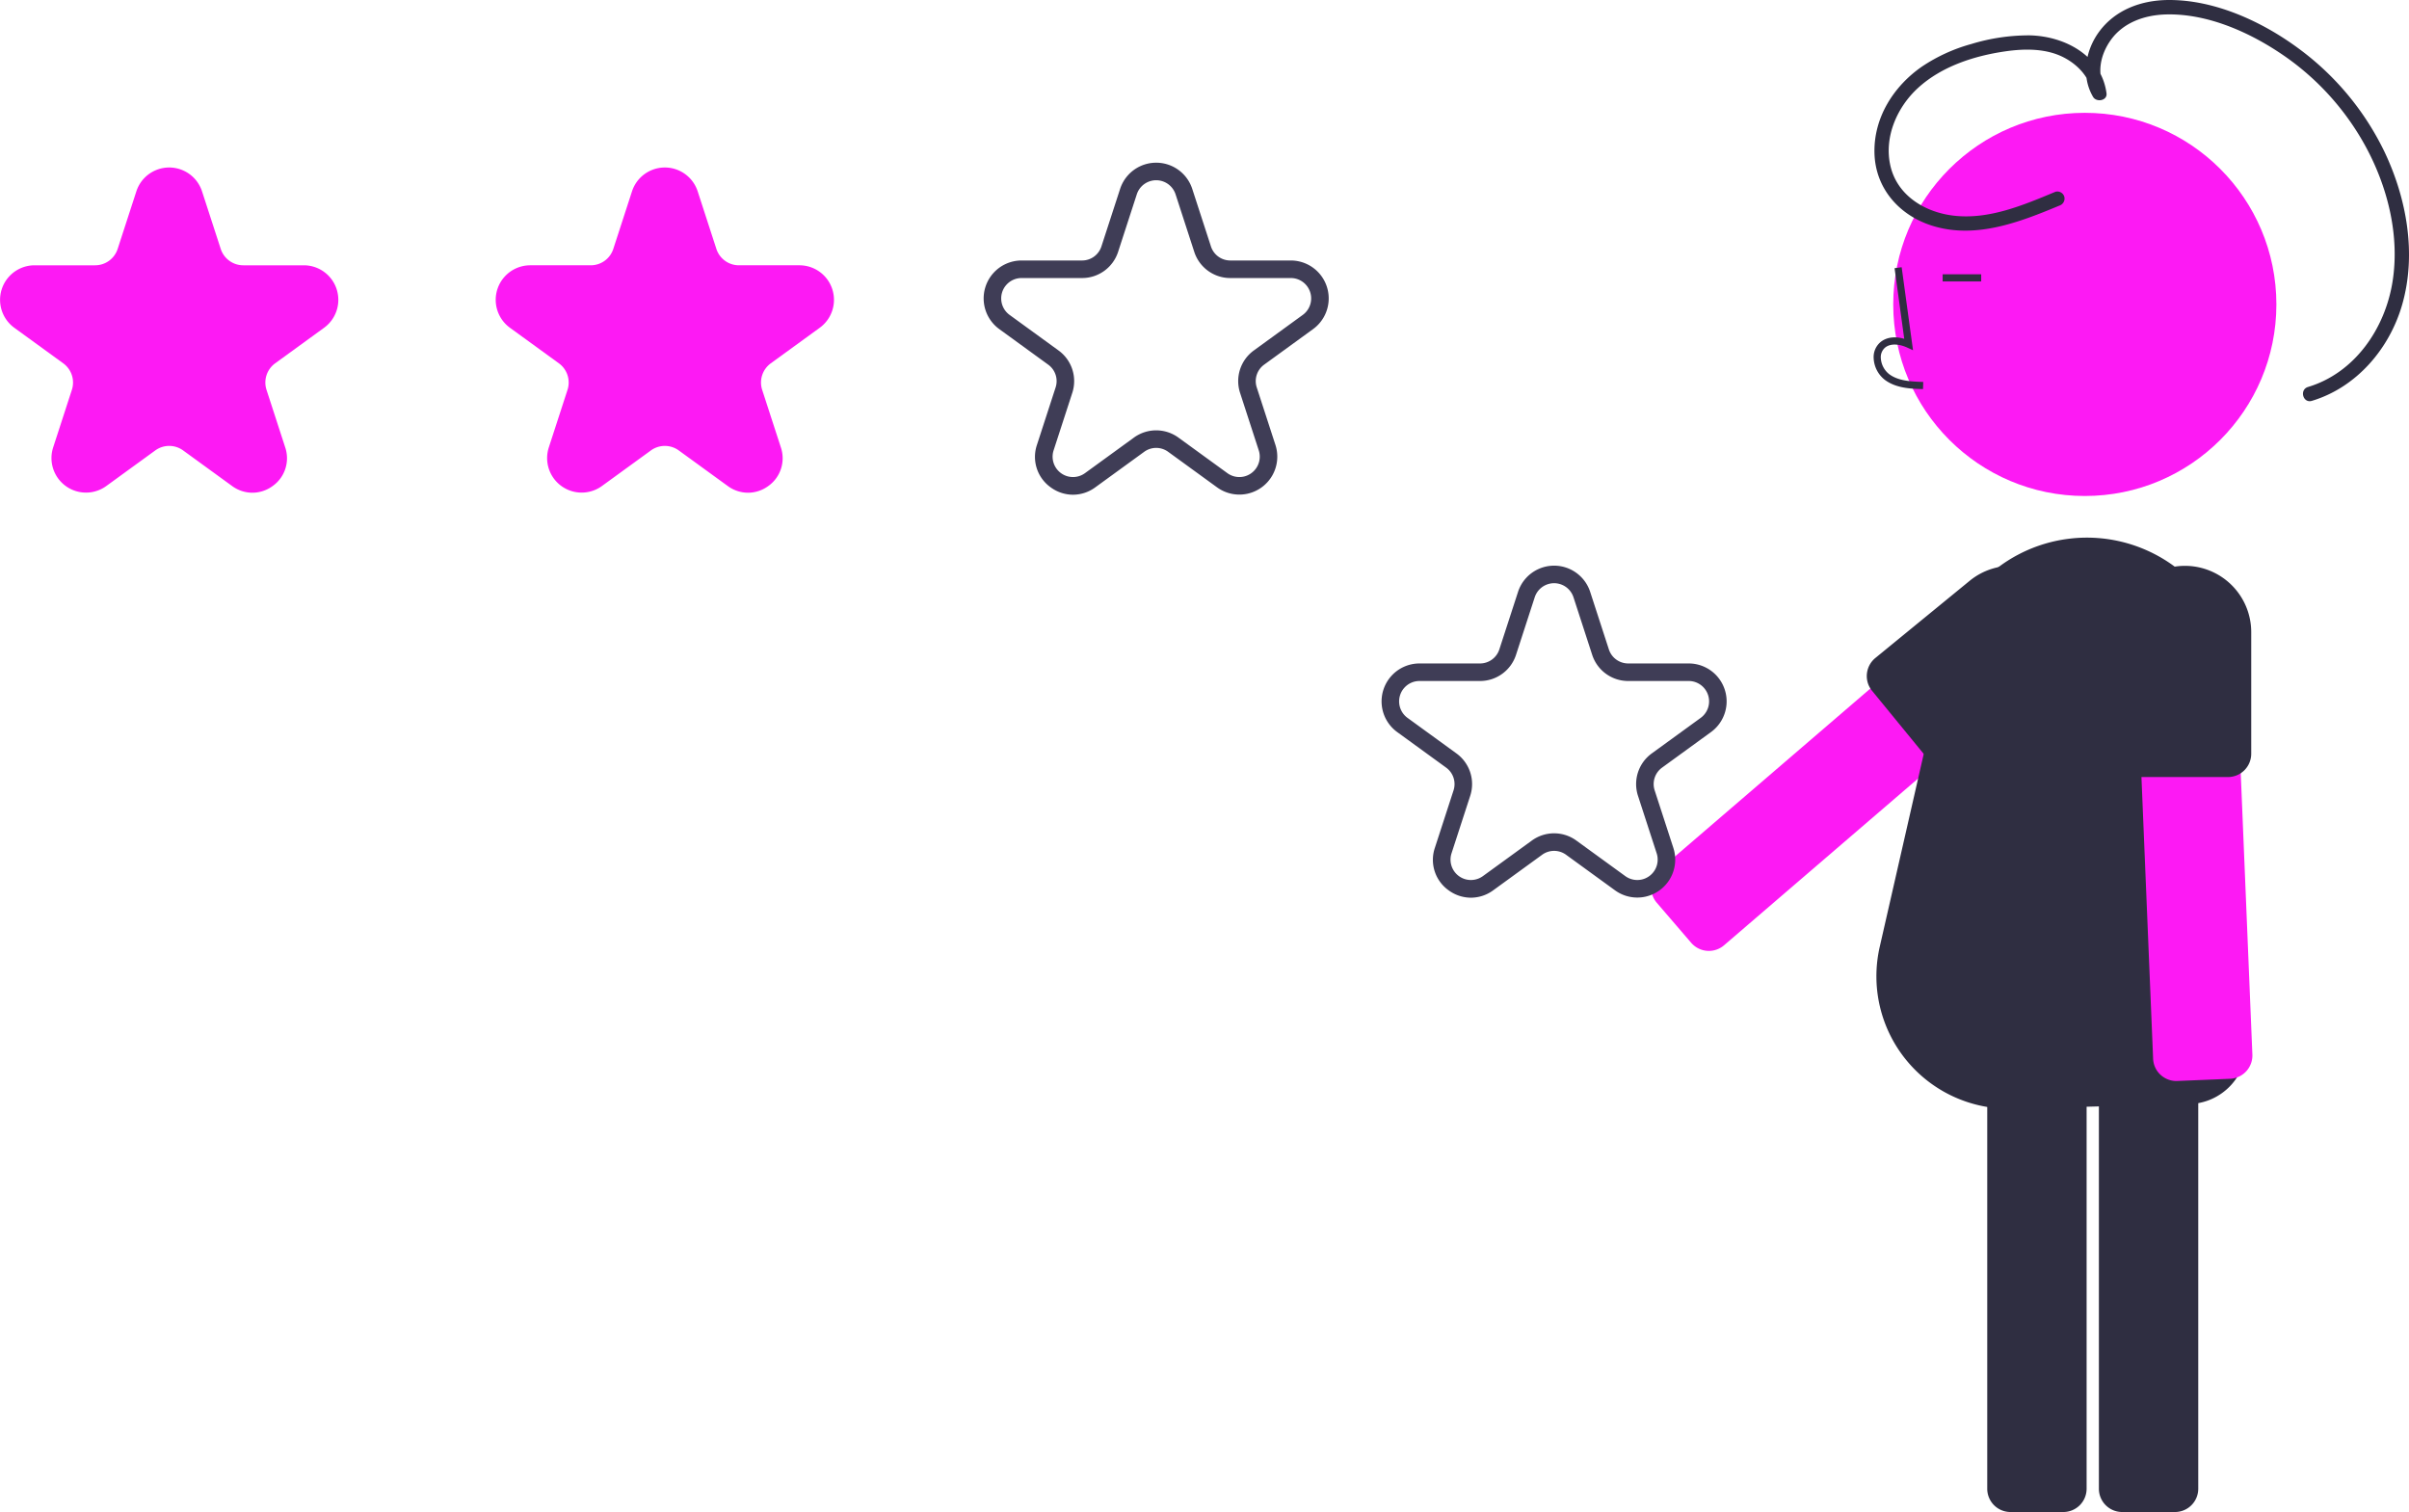 <svg xmlns="http://www.w3.org/2000/svg" id="fbd903e1-372a-44d3-807c-ec597f1414f9" data-name="Layer 1" viewBox="0 0 675.033 423.655" class="injected-svg ClassicGrid__ImageFile-sc-td9pmq-4 fNAcXv grid_media" xmlns:xlink="http://www.w3.org/1999/xlink"><path d="M333.204,376.231a9.646,9.646,0,0,1-5.687-1.883l-13.706-9.958a6.642,6.642,0,0,0-7.834,0l-13.706,9.958a9.675,9.675,0,0,1-14.889-10.816l5.235-16.112a6.649,6.649,0,0,0-2.421-7.452l-13.706-9.958a9.675,9.675,0,0,1,5.687-17.502h16.941a6.648,6.648,0,0,0,6.338-4.605l5.235-16.112a9.675,9.675,0,0,1,18.404,0l5.235,16.112a6.649,6.649,0,0,0,6.339,4.605h16.941a9.675,9.675,0,0,1,5.687,17.502l-13.706,9.958a6.648,6.648,0,0,0-2.421,7.452l5.235,16.112a9.53,9.53,0,0,1-3.515,10.816A9.645,9.645,0,0,1,333.204,376.231Z" transform="translate(-262.483 -238.173)" fill="#fd19f4"></path><path d="M472.091,376.231a9.645,9.645,0,0,1-5.687-1.883l-13.706-9.958a6.657,6.657,0,0,0-7.835,0L431.158,374.347a9.675,9.675,0,0,1-14.889-10.816l5.235-16.112a6.649,6.649,0,0,0-2.421-7.452l-13.706-9.958a9.675,9.675,0,0,1,5.687-17.502h16.941a6.648,6.648,0,0,0,6.338-4.605l5.235-16.112a9.675,9.675,0,0,1,18.404,0l5.235,16.112a6.648,6.648,0,0,0,6.338,4.605H486.497a9.675,9.675,0,0,1,5.687,17.502l-13.706,9.958a6.649,6.649,0,0,0-2.421,7.452l5.235,16.112a9.531,9.531,0,0,1-3.514,10.816A9.647,9.647,0,0,1,472.091,376.231Z" transform="translate(-262.483 -238.173)" fill="#fd19f4"></path><path d="M563.15,376.791a10.601,10.601,0,0,1-6.246-2.067,10.472,10.472,0,0,1-3.862-11.883l5.236-16.111a5.698,5.698,0,0,0-2.075-6.386l-13.706-9.958a10.628,10.628,0,0,1,6.247-19.226h16.941a5.696,5.696,0,0,0,5.432-3.947l5.236-16.111a10.628,10.628,0,0,1,20.215,0l5.235,16.111a5.698,5.698,0,0,0,5.432,3.947h16.941a10.628,10.628,0,0,1,6.247,19.226l-13.706,9.958a5.696,5.696,0,0,0-2.076,6.386l5.235,16.111a10.628,10.628,0,0,1-16.355,11.882l-13.705-9.957a5.697,5.697,0,0,0-6.715,0l-13.706,9.957A10.593,10.593,0,0,1,563.15,376.791Zm23.31-18.037a10.606,10.606,0,0,1,6.246,2.035l13.706,9.957a5.712,5.712,0,0,0,8.79-6.386L609.967,348.249a10.6,10.6,0,0,1,3.861-11.882l13.705-9.958a5.712,5.712,0,0,0-3.357-10.333H607.235a10.6,10.6,0,0,1-10.107-7.343l-5.235-16.111a5.712,5.712,0,0,0-10.865,0l-5.235,16.111a10.599,10.599,0,0,1-10.107,7.343H548.744a5.712,5.712,0,0,0-3.358,10.333l13.706,9.958A10.602,10.602,0,0,1,562.953,348.249l-5.236,16.111A5.712,5.712,0,0,0,566.507,370.746l13.706-9.957A10.61,10.61,0,0,1,586.46,358.753Z" transform="translate(-262.483 -238.173)" fill="#3f3d56"></path><path d="M821.013,401.5l-33.671,28.945-52.771,45.348L727.439,481.925a6.469,6.469,0,0,0-2.259,4.455,6.555,6.555,0,0,0,.758,3.581,6.489,6.489,0,0,0,.799,1.158l3.826,4.455,5.824,6.775c.107.12.208.232.324.345a6.531,6.531,0,0,0,8.872.342l59.839-51.416,33.741-29.001a6.53,6.53,0,0,0,.687-9.196l-2.036-2.367-7.608-8.856a6.512,6.512,0,0,0-9.194-.701Z" transform="translate(-262.483 -238.173)" fill="#fd19f4"></path><circle cx="584.19" cy="85.293" r="53.681" fill="#fd19f4"></circle><path d="M850.618,531.926V655.308a6.526,6.526,0,0,0,6.52,6.52h14.804a6.526,6.526,0,0,0,6.52-6.52V531.926a6.526,6.526,0,0,0-6.52-6.52H857.138A6.526,6.526,0,0,0,850.618,531.926Z" transform="translate(-262.483 -238.173)" fill="#2f2e41"></path><path d="M819.334,531.926V655.308a6.519,6.519,0,0,0,6.52,6.52h14.804a6.526,6.526,0,0,0,6.52-6.52V531.926a6.526,6.526,0,0,0-6.52-6.52H825.854A6.519,6.519,0,0,0,819.334,531.926Z" transform="translate(-262.483 -238.173)" fill="#2f2e41"></path><path d="M825.344,548.828a37.102,37.102,0,0,1-36.138-45.354l16.746-73.411a41.311,41.311,0,0,1,65.399-33.499,41.41,41.41,0,0,1,17.261,33.576c.023.663,2.358,68.935,3.337,100.484A16.391,16.391,0,0,1,875.99,547.515l-49.451,1.295C826.14,548.822,825.741,548.828,825.344,548.828Z" transform="translate(-262.483 -238.173)" fill="#2f2e41"></path><path d="M801.341,347.195l.056-2.006c-3.732-.104-7.022-.338-9.494-2.144a6.167,6.167,0,0,1-2.389-4.542,3.525,3.525,0,0,1,1.156-2.903c1.641-1.386,4.282-.937,6.207-.055l1.66.761-3.183-23.261-1.987.272,2.707,19.786c-2.615-.769-5.039-.438-6.698.964a5.488,5.488,0,0,0-1.866,4.506,8.157,8.157,0,0,0,3.21,6.092C793.896,346.987,798.024,347.102,801.341,347.195Z" transform="translate(-262.483 -238.173)" fill="#2f2e41"></path><rect x="544.353" y="76.852" width="10.804" height="2.006" fill="#2f2e41"></rect><path d="M860.699,411.523l1.845,44.364,2.879,69.519.391,9.398a6.469,6.469,0,0,0,2.096,4.534,6.555,6.555,0,0,0,3.28,1.625,6.488,6.488,0,0,0,1.404.09l5.868-.241,8.927-.371c.161-.01.311-.02.472-.04a6.531,6.531,0,0,0,5.767-6.75l-3.26-78.828-1.845-44.454a6.53,6.53,0,0,0-6.79-6.239l-3.12.13-11.665.481a6.512,6.512,0,0,0-6.249,6.78Z" transform="translate(-262.483 -238.173)" fill="#fd19f4"></path><path d="M856.195,415.275v34.103a6.515,6.515,0,0,0,6.349,6.51.923.923,0,0,0,.171.01h24.073a6.248,6.248,0,0,0,1.153-.11,6.426,6.426,0,0,0,2.427-.963,6.547,6.547,0,0,0,2.939-5.446V415.275a18.578,18.578,0,0,0-18.556-18.556,18.143,18.143,0,0,0-3.792.391A18.585,18.585,0,0,0,856.195,415.275Z" transform="translate(-262.483 -238.173)" fill="#2f2e41"></path><path d="M785.863,429.507a6.447,6.447,0,0,0,1.194,2.217l15.246,18.626a5.403,5.403,0,0,0,.932.923,6.516,6.516,0,0,0,8.245-.01L837.87,429.668a18.557,18.557,0,1,0-23.511-28.717l-26.389,21.595A6.555,6.555,0,0,0,785.863,429.507Z" transform="translate(-262.483 -238.173)" fill="#2f2e41"></path><path d="M838.454,291.902c-8.943,3.723-18.574,7.842-28.484,6.701-8.119-.935-15.921-5.682-17.792-14.071-1.787-8.016,1.907-16.378,7.795-21.747,6.66-6.074,15.855-9.012,24.63-10.252,5.302-.749,11.192-.797,16.08,1.684,3.913,1.986,7.43,5.578,8.035,10.093l3.76-1.018c-2.657-4.504-1.386-9.964,1.554-14.01,3.535-4.865,9.47-6.891,15.298-7.06,11.853-.344,23.982,5.156,33.527,11.814a73.867,73.867,0,0,1,22.601,25.353c6.125,11.336,9.499,24.891,7.438,37.754-2.097,13.092-10.566,25.515-23.675,29.456-2.481.746-1.424,4.642,1.073,3.891,12.514-3.762,21.758-14.598,25.309-26.956,4.08-14.201,1.273-29.753-4.985-42.884a77.867,77.867,0,0,0-24.119-28.947c-10.284-7.581-23.613-13.679-36.604-13.527-7.464.087-14.694,2.747-19.212,8.888-3.857,5.243-5.095,12.491-1.689,18.266.935,1.585,4.039,1.065,3.76-1.018-1.416-10.565-11.641-15.997-21.486-16.231a55.233,55.233,0,0,0-16.399,2.425,47.283,47.283,0,0,0-13.817,6.315c-7.951,5.504-13.544,14.294-13.32,24.192.223,9.875,6.875,17.46,16.095,20.38,12.168,3.854,24.507-.939,35.699-5.599a2.088,2.088,0,0,0,1.409-2.482,2.029,2.029,0,0,0-2.482-1.409Z" transform="translate(-262.483 -238.173)" fill="#2f2e41"></path><path d="M674.653,489.699a10.601,10.601,0,0,1-6.246-2.067,10.472,10.472,0,0,1-3.862-11.883l5.236-16.111a5.698,5.698,0,0,0-2.075-6.386l-13.706-9.958a10.628,10.628,0,0,1,6.247-19.226h16.941a5.696,5.696,0,0,0,5.432-3.947l5.236-16.111a10.628,10.628,0,0,1,20.215,0l5.235,16.111a5.698,5.698,0,0,0,5.432,3.947h16.941a10.628,10.628,0,0,1,6.247,19.226l-13.706,9.958a5.696,5.696,0,0,0-2.076,6.386L731.38,475.749a10.628,10.628,0,0,1-16.355,11.882l-13.705-9.957a5.697,5.697,0,0,0-6.715,0l-13.706,9.957A10.593,10.593,0,0,1,674.653,489.699Zm23.31-18.037a10.606,10.606,0,0,1,6.246,2.035l13.706,9.957a5.712,5.712,0,0,0,8.79-6.386l-5.235-16.111a10.6,10.6,0,0,1,3.861-11.882l13.705-9.958a5.712,5.712,0,0,0-3.357-10.333H718.738a10.6,10.6,0,0,1-10.107-7.343l-5.235-16.111a5.712,5.712,0,0,0-10.865,0l-5.235,16.111a10.599,10.599,0,0,1-10.107,7.343H660.247a5.712,5.712,0,0,0-3.358,10.333l13.706,9.958a10.602,10.602,0,0,1,3.861,11.882l-5.236,16.111a5.712,5.712,0,0,0,8.79,6.386l13.706-9.957A10.61,10.61,0,0,1,697.963,471.661Z" transform="translate(-262.483 -238.173)" fill="#3f3d56"></path></svg>